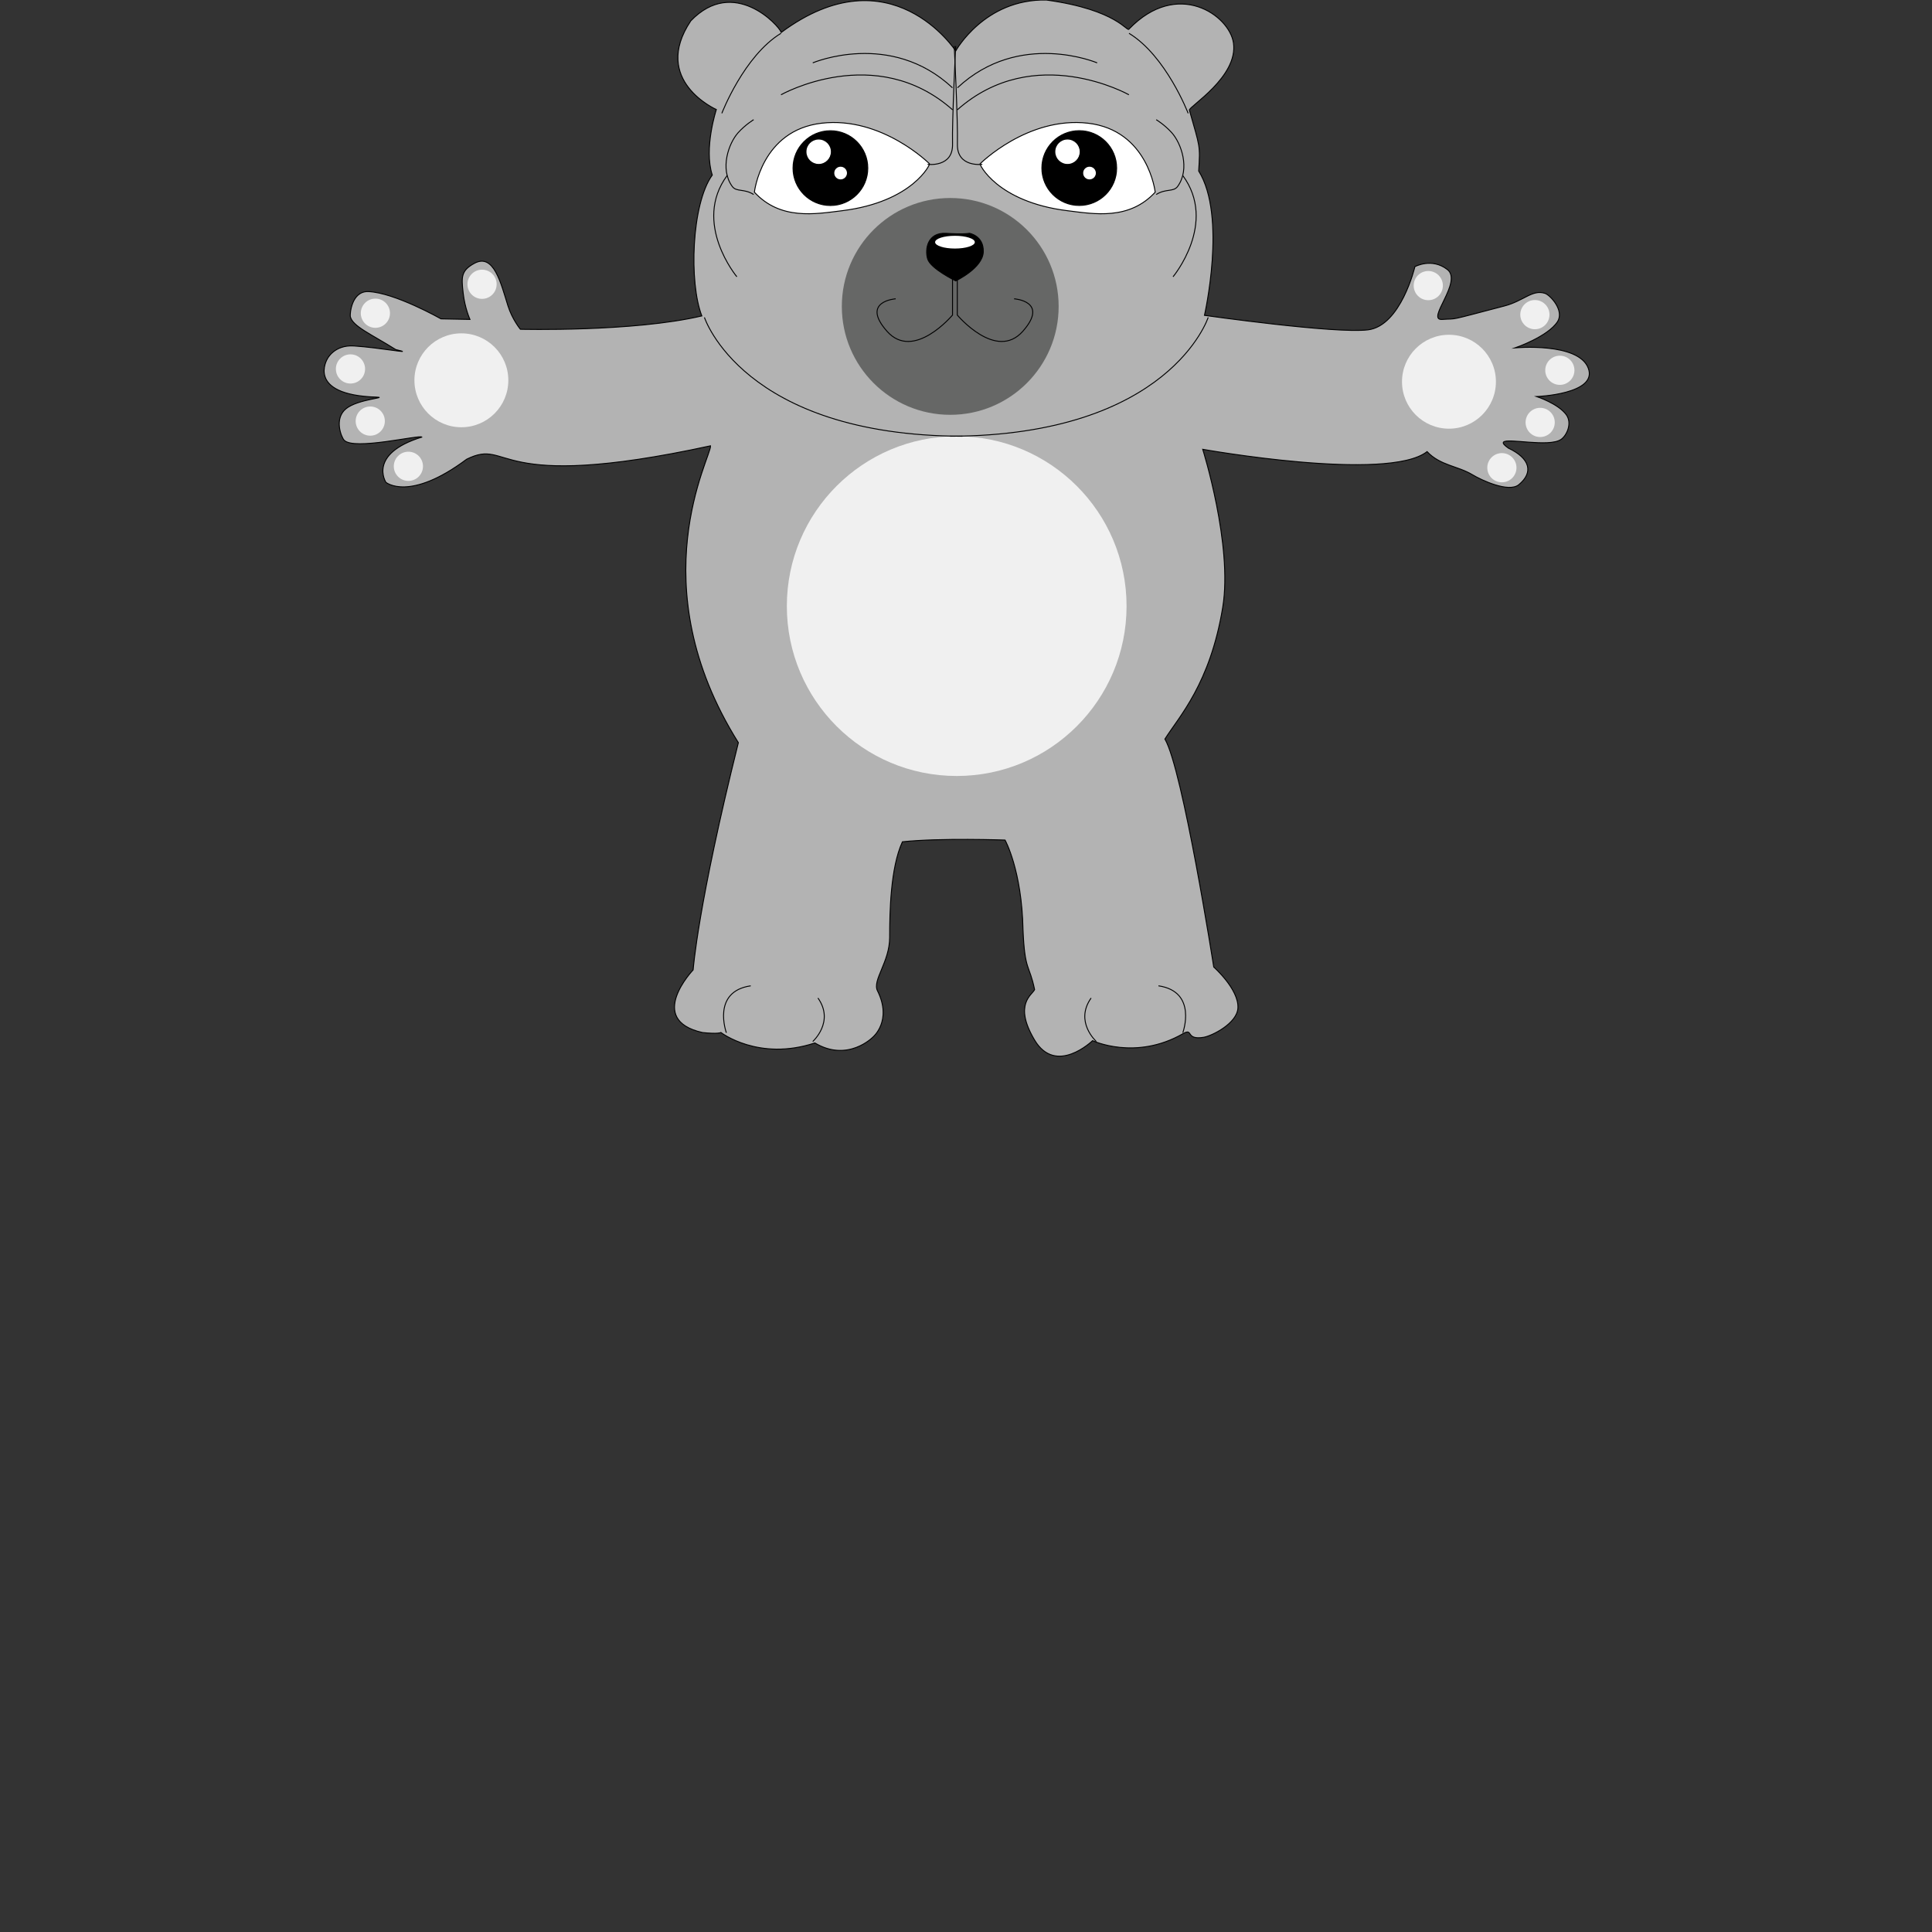 <svg width="300" height="300" viewBox="0 0 300 300" fill="none" xmlns="http://www.w3.org/2000/svg">
<rect x="0" y="0" width="300" height="300" fill="#333333" stroke="none"/>
<g clip-path="url(#clip0_1306_1896)">
<path d="M110.33 69.226C110.512 70.848 99.166 90.653 114.653 115.319C108.353 140.527 107.629 150.607 107.629 150.607C107.629 150.607 100.246 158.351 109.069 160.328C111.499 160.599 111.948 160.328 111.948 160.328C111.948 160.328 117.799 164.829 126.533 161.95C131.665 165.011 135.534 161.048 135.534 161.048C135.534 161.048 138.595 158.529 136.254 153.847C135.431 152.197 138.146 149.382 138.146 145.565C138.146 141.749 138.26 134.736 140.128 130.713C145.979 130.082 156.063 130.442 156.063 130.442C156.063 130.442 158.675 135.124 158.853 144.396C159.124 150.878 159.844 149.71 160.653 153.668C160.293 154.477 157.321 155.921 160.653 161.501C163.985 167.081 169.654 161.59 169.654 161.59C169.654 161.59 176.314 164.74 183.697 160.51C185.362 159.559 183.99 161.547 186.894 161.073C188.177 160.863 192.129 158.91 192.228 156.484C192.346 153.586 188.469 150.158 188.469 150.158C188.469 150.158 183.676 119.527 180.886 114.756C183.07 111.289 187.917 106.175 189.866 94.299C191.451 84.638 186.758 69.768 186.758 69.768C186.758 69.768 215.476 74.899 221.598 70.128C223.622 72.287 226.369 72.348 228.621 73.706C230.043 74.561 234.28 76.549 235.844 75.259C238.139 73.367 237.612 71.19 234.223 69.586C233.553 69.119 233.339 68.834 233.45 68.667C233.931 67.954 240.509 69.511 242.394 68.236C243.288 67.63 244.172 65.713 243.203 64.387C241.952 62.677 238.613 61.576 238.613 61.576C238.613 61.576 248.156 61.216 246.624 57.164C245.095 53.113 235.281 54.014 235.281 54.014C235.281 54.014 240.377 52.257 241.852 49.941C242.946 48.224 240.73 45.822 239.896 45.551C237.929 44.917 236.614 46.723 233.617 47.507C224.345 49.938 226.551 49.421 223.939 49.599C221.327 49.781 227.178 43.748 224.748 41.856C222.318 39.964 219.706 41.407 219.706 41.407C219.706 41.407 217.546 50.59 212.415 51.22C207.284 51.851 187.029 48.968 187.029 48.968C187.029 48.968 190.539 33.574 186.128 26.551C186.399 22.499 186.309 22.859 184.688 17.097C184.546 16.591 192.314 11.919 191.53 6.653C190.892 2.373 182.874 -3.3 175.327 4.493C175.056 5.124 173.645 1.536 162.481 0.003C152.856 -0.192 148.402 7.914 148.402 7.914C148.402 7.914 138.328 -7.569 121.313 5.035C120.953 3.955 113.929 -3.699 107.269 3.236C101.058 12.508 111.232 17.008 111.232 17.008C111.232 17.008 109.251 23.041 110.601 27.182C107.362 31.682 106.97 43.912 108.98 49.057C98.268 51.577 80.804 51.128 80.804 51.128C80.804 51.128 79.532 49.592 78.869 47.472C77.761 43.933 76.66 39.251 73.645 40.897C71.553 42.038 71.646 43.05 71.917 45.48C72.184 47.871 72.975 49.599 72.975 49.599L68.475 49.51C68.475 49.51 61.291 45.437 57.2 45.28C54.556 45.177 54.321 48.822 54.399 49.161C54.734 50.661 57.635 51.887 61.455 54.281C64.933 55.105 58.935 53.968 54.941 53.718C51.891 53.526 50.832 55.721 50.832 55.721C50.832 55.721 47.411 61.301 58.394 61.661C60.439 61.729 55.575 61.957 53.722 63.471C51.848 65.007 52.981 67.829 53.419 68.332C54.87 70 65.21 67.466 65.506 67.872C57.043 70.484 59.926 74.896 59.926 74.896C59.926 74.896 63.55 77.967 72.462 71.307C79.386 67.89 75.94 76.699 110.33 69.226Z" fill="#B3B3B3" stroke="black" stroke-width="0.146" stroke-miterlimit="10"/>
<path d="M148.556 120.495C163.123 120.495 174.932 108.686 174.932 94.118C174.932 79.551 163.123 67.742 148.556 67.742C133.989 67.742 122.18 79.551 122.18 94.118C122.18 108.686 133.989 120.495 148.556 120.495Z" fill="#F0F0F0"/>
<path d="M71.642 66.343C75.669 66.343 78.933 63.079 78.933 59.053C78.933 55.026 75.669 51.762 71.642 51.762C67.616 51.762 64.352 55.026 64.352 59.053C64.352 63.079 67.616 66.343 71.642 66.343Z" fill="#F0F0F0"/>
<path d="M74.852 46.408C76.104 46.408 77.119 45.393 77.119 44.141C77.119 42.89 76.104 41.875 74.852 41.875C73.601 41.875 72.586 42.89 72.586 44.141C72.586 45.393 73.601 46.408 74.852 46.408Z" fill="#F0F0F0"/>
<path d="M58.29 50.904C59.541 50.904 60.556 49.889 60.556 48.637C60.556 47.386 59.541 46.371 58.29 46.371C57.038 46.371 56.023 47.386 56.023 48.637C56.023 49.889 57.038 50.904 58.29 50.904Z" fill="#F0F0F0"/>
<path d="M54.423 59.556C55.674 59.556 56.689 58.541 56.689 57.29C56.689 56.038 55.674 55.023 54.423 55.023C53.171 55.023 52.156 56.038 52.156 57.29C52.156 58.541 53.171 59.556 54.423 59.556Z" fill="#F0F0F0"/>
<path d="M57.493 67.654C58.745 67.654 59.759 66.639 59.759 65.387C59.759 64.136 58.745 63.121 57.493 63.121C56.241 63.121 55.227 64.136 55.227 65.387C55.227 66.639 56.241 67.654 57.493 67.654Z" fill="#F0F0F0"/>
<path d="M63.415 74.673C64.666 74.673 65.681 73.659 65.681 72.407C65.681 71.155 64.666 70.141 63.415 70.141C62.163 70.141 61.148 71.155 61.148 72.407C61.148 73.659 62.163 74.673 63.415 74.673Z" fill="#F0F0F0"/>
<path d="M147.552 64.413C156.849 64.413 164.386 56.877 164.386 47.58C164.386 38.283 156.849 30.746 147.552 30.746C138.255 30.746 130.719 38.283 130.719 47.58C130.719 56.877 138.255 64.413 147.552 64.413Z" fill="#666766"/>
<path d="M224.994 66.566C229.02 66.566 232.285 63.302 232.285 59.275C232.285 55.249 229.02 51.984 224.994 51.984C220.967 51.984 217.703 55.249 217.703 59.275C217.703 63.302 220.967 66.566 224.994 66.566Z" fill="#F0F0F0"/>
<path d="M221.782 46.615C223.034 46.615 224.048 45.6 224.048 44.348C224.048 43.097 223.034 42.082 221.782 42.082C220.53 42.082 219.516 43.097 219.516 44.348C219.516 45.6 220.53 46.615 221.782 46.615Z" fill="#F0F0F0"/>
<path d="M238.337 51.123C239.588 51.123 240.603 50.108 240.603 48.856C240.603 47.605 239.588 46.59 238.337 46.59C237.085 46.59 236.07 47.605 236.07 48.856C236.07 50.108 237.085 51.123 238.337 51.123Z" fill="#F0F0F0"/>
<path d="M242.212 59.763C243.463 59.763 244.478 58.748 244.478 57.497C244.478 56.245 243.463 55.23 242.212 55.23C240.96 55.23 239.945 56.245 239.945 57.497C239.945 58.748 240.96 59.763 242.212 59.763Z" fill="#F0F0F0"/>
<path d="M239.157 67.861C240.409 67.861 241.423 66.846 241.423 65.594C241.423 64.343 240.409 63.328 239.157 63.328C237.905 63.328 236.891 64.343 236.891 65.594C236.891 66.846 237.905 67.861 239.157 67.861Z" fill="#F0F0F0"/>
<path d="M233.212 74.892C234.463 74.892 235.478 73.877 235.478 72.626C235.478 71.374 234.463 70.359 233.212 70.359C231.96 70.359 230.945 71.374 230.945 72.626C230.945 73.877 231.96 74.892 233.212 74.892Z" fill="#F0F0F0"/>
<path d="M117.141 29.843C117.141 29.843 118.22 20.211 127.585 19.131C136.946 18.052 144.329 25.431 144.329 25.431C144.529 25.36 141.81 31.364 130.735 32.722C126.544 33.239 121.189 34.215 117.141 29.843Z" fill="white" stroke="black" stroke-width="0.146" stroke-miterlimit="10"/>
<path d="M179.379 29.843C179.379 29.843 178.299 20.211 168.934 19.131C159.573 18.052 152.19 25.431 152.19 25.431C151.99 25.36 154.709 31.364 165.784 32.722C169.971 33.239 175.331 34.215 179.379 29.843Z" fill="white" stroke="black" stroke-width="0.146" stroke-miterlimit="10"/>
<path d="M167.586 31.903C170.792 31.903 173.391 29.304 173.391 26.098C173.391 22.892 170.792 20.293 167.586 20.293C164.38 20.293 161.781 22.892 161.781 26.098C161.781 29.304 164.38 31.903 167.586 31.903Z" fill="black" stroke="black" stroke-width="0.146" stroke-miterlimit="10"/>
<path d="M165.762 25.387C166.77 25.387 167.586 24.57 167.586 23.563C167.586 22.555 166.77 21.738 165.762 21.738C164.754 21.738 163.938 22.555 163.938 23.563C163.938 24.57 164.754 25.387 165.762 25.387Z" fill="white" stroke="white" stroke-width="0.146" stroke-miterlimit="10"/>
<path d="M169.178 27.785C169.682 27.785 170.09 27.377 170.09 26.873C170.09 26.369 169.682 25.961 169.178 25.961C168.674 25.961 168.266 26.369 168.266 26.873C168.266 27.377 168.674 27.785 169.178 27.785Z" fill="white" stroke="white" stroke-width="0.146" stroke-miterlimit="10"/>
<path d="M128.945 31.91C132.151 31.91 134.75 29.311 134.75 26.106C134.75 22.9 132.151 20.301 128.945 20.301C125.74 20.301 123.141 22.9 123.141 26.106C123.141 29.311 125.74 31.91 128.945 31.91Z" fill="black" stroke="black" stroke-width="0.146" stroke-miterlimit="10"/>
<path d="M127.121 25.387C128.129 25.387 128.946 24.57 128.946 23.563C128.946 22.555 128.129 21.738 127.121 21.738C126.114 21.738 125.297 22.555 125.297 23.563C125.297 24.57 126.114 25.387 127.121 25.387Z" fill="white" stroke="white" stroke-width="0.146" stroke-miterlimit="10"/>
<path d="M130.529 27.785C131.033 27.785 131.442 27.377 131.442 26.873C131.442 26.369 131.033 25.961 130.529 25.961C130.026 25.961 129.617 26.369 129.617 26.873C129.617 27.377 130.026 27.785 130.529 27.785Z" fill="white" stroke="white" stroke-width="0.146" stroke-miterlimit="10"/>
<path d="M117.028 18.586C117.028 18.586 115.759 19.341 114.622 20.599C113.158 22.217 111.729 26.208 113.696 28.941C114.351 29.85 115.549 29.248 117.028 30.203" stroke="black" stroke-width="0.146" stroke-miterlimit="10"/>
<path d="M114.42 42.978C114.42 42.978 107.457 34.636 112.92 27.238" stroke="black" stroke-width="0.146" stroke-miterlimit="10"/>
<path d="M121.273 14.715C121.273 14.715 135.948 6.433 147.921 17.056" stroke="black" stroke-width="0.146" stroke-miterlimit="10"/>
<path d="M126.203 9.761C126.203 9.761 138.265 4.63 147.897 13.631" stroke="black" stroke-width="0.146" stroke-miterlimit="10"/>
<path d="M112.086 17.594C112.086 17.594 115.507 8.682 121.269 5.172" stroke="black" stroke-width="0.146" stroke-miterlimit="10"/>
<path d="M144.039 25.515C144.039 25.515 148.002 26.056 147.909 22.364C147.82 18.673 148.401 7.152 148.401 7.152" stroke="black" stroke-width="0.146" stroke-miterlimit="10"/>
<path d="M139.083 46.398C139.083 46.398 133.592 46.758 137.733 51.44C141.874 56.122 147.906 48.921 147.906 48.921V42.168" stroke="black" stroke-width="0.146" stroke-miterlimit="10"/>
<path d="M179.539 18.586C179.539 18.586 180.808 19.341 181.944 20.599C183.409 22.217 184.838 26.208 182.871 28.941C182.215 29.85 181.018 29.248 179.539 30.203" stroke="black" stroke-width="0.146" stroke-miterlimit="10"/>
<path d="M182.148 42.978C182.148 42.978 189.111 34.636 183.649 27.238" stroke="black" stroke-width="0.146" stroke-miterlimit="10"/>
<path d="M175.296 14.715C175.296 14.715 160.621 6.433 148.648 17.056" stroke="black" stroke-width="0.146" stroke-miterlimit="10"/>
<path d="M170.366 9.761C170.366 9.761 158.304 4.63 148.672 13.631" stroke="black" stroke-width="0.146" stroke-miterlimit="10"/>
<path d="M184.495 17.594C184.495 17.594 181.075 8.682 175.312 5.172" stroke="black" stroke-width="0.146" stroke-miterlimit="10"/>
<path d="M152.533 25.515C152.533 25.515 148.571 26.056 148.664 22.364C148.753 18.673 148.172 7.152 148.172 7.152" stroke="black" stroke-width="0.146" stroke-miterlimit="10"/>
<path d="M157.471 46.398C157.471 46.398 162.963 46.758 158.822 51.44C154.681 56.122 148.648 48.921 148.648 48.921V42.168" stroke="black" stroke-width="0.146" stroke-miterlimit="10"/>
<path d="M148.285 38.583C149.988 38.583 151.368 38.139 151.368 37.592C151.368 37.045 149.988 36.602 148.285 36.602C146.583 36.602 145.203 37.045 145.203 37.592C145.203 38.139 146.583 38.583 148.285 38.583Z" fill="white"/>
<path d="M148.402 43.615C148.402 43.615 144.489 41.722 144.041 40.194C143.592 38.665 144.041 36.053 146.92 36.231C149.799 36.413 150.522 36.224 150.522 36.224C150.522 36.224 152.774 36.595 152.682 39.114C152.593 41.633 148.402 43.615 148.402 43.615Z" fill="black" stroke="black" stroke-width="0.146" stroke-miterlimit="10"/>
<path d="M148.285 38.594C149.988 38.594 151.368 38.151 151.368 37.604C151.368 37.057 149.988 36.613 148.285 36.613C146.583 36.613 145.203 37.057 145.203 37.604C145.203 38.151 146.583 38.594 148.285 38.594Z" fill="white"/>
<path d="M187.607 49.285C187.607 49.285 181.667 67.651 147.547 67.74" stroke="black" stroke-width="0.146" stroke-miterlimit="10"/>
<path d="M112.791 160.369C112.791 160.369 110.45 153.976 116.572 153.078" stroke="black" stroke-width="0.146" stroke-miterlimit="10"/>
<path d="M126.203 161.725C126.203 161.725 129.624 158.664 127.012 154.973" stroke="black" stroke-width="0.146" stroke-miterlimit="10"/>
<path d="M183.664 160.369C183.664 160.369 186.005 153.976 179.883 153.078" stroke="black" stroke-width="0.146" stroke-miterlimit="10"/>
<path d="M170.237 161.725C170.237 161.725 166.816 158.664 169.428 154.973" stroke="black" stroke-width="0.146" stroke-miterlimit="10"/>
<path d="M109.383 49.285C109.383 49.285 115.323 67.651 149.443 67.74" stroke="black" stroke-width="0.146" stroke-miterlimit="10"/>
</g>
<defs>
<clipPath id="clip0_1306_1896">
<rect width="300" height="300" fill="white"/>
</clipPath>
</defs>
</svg>
